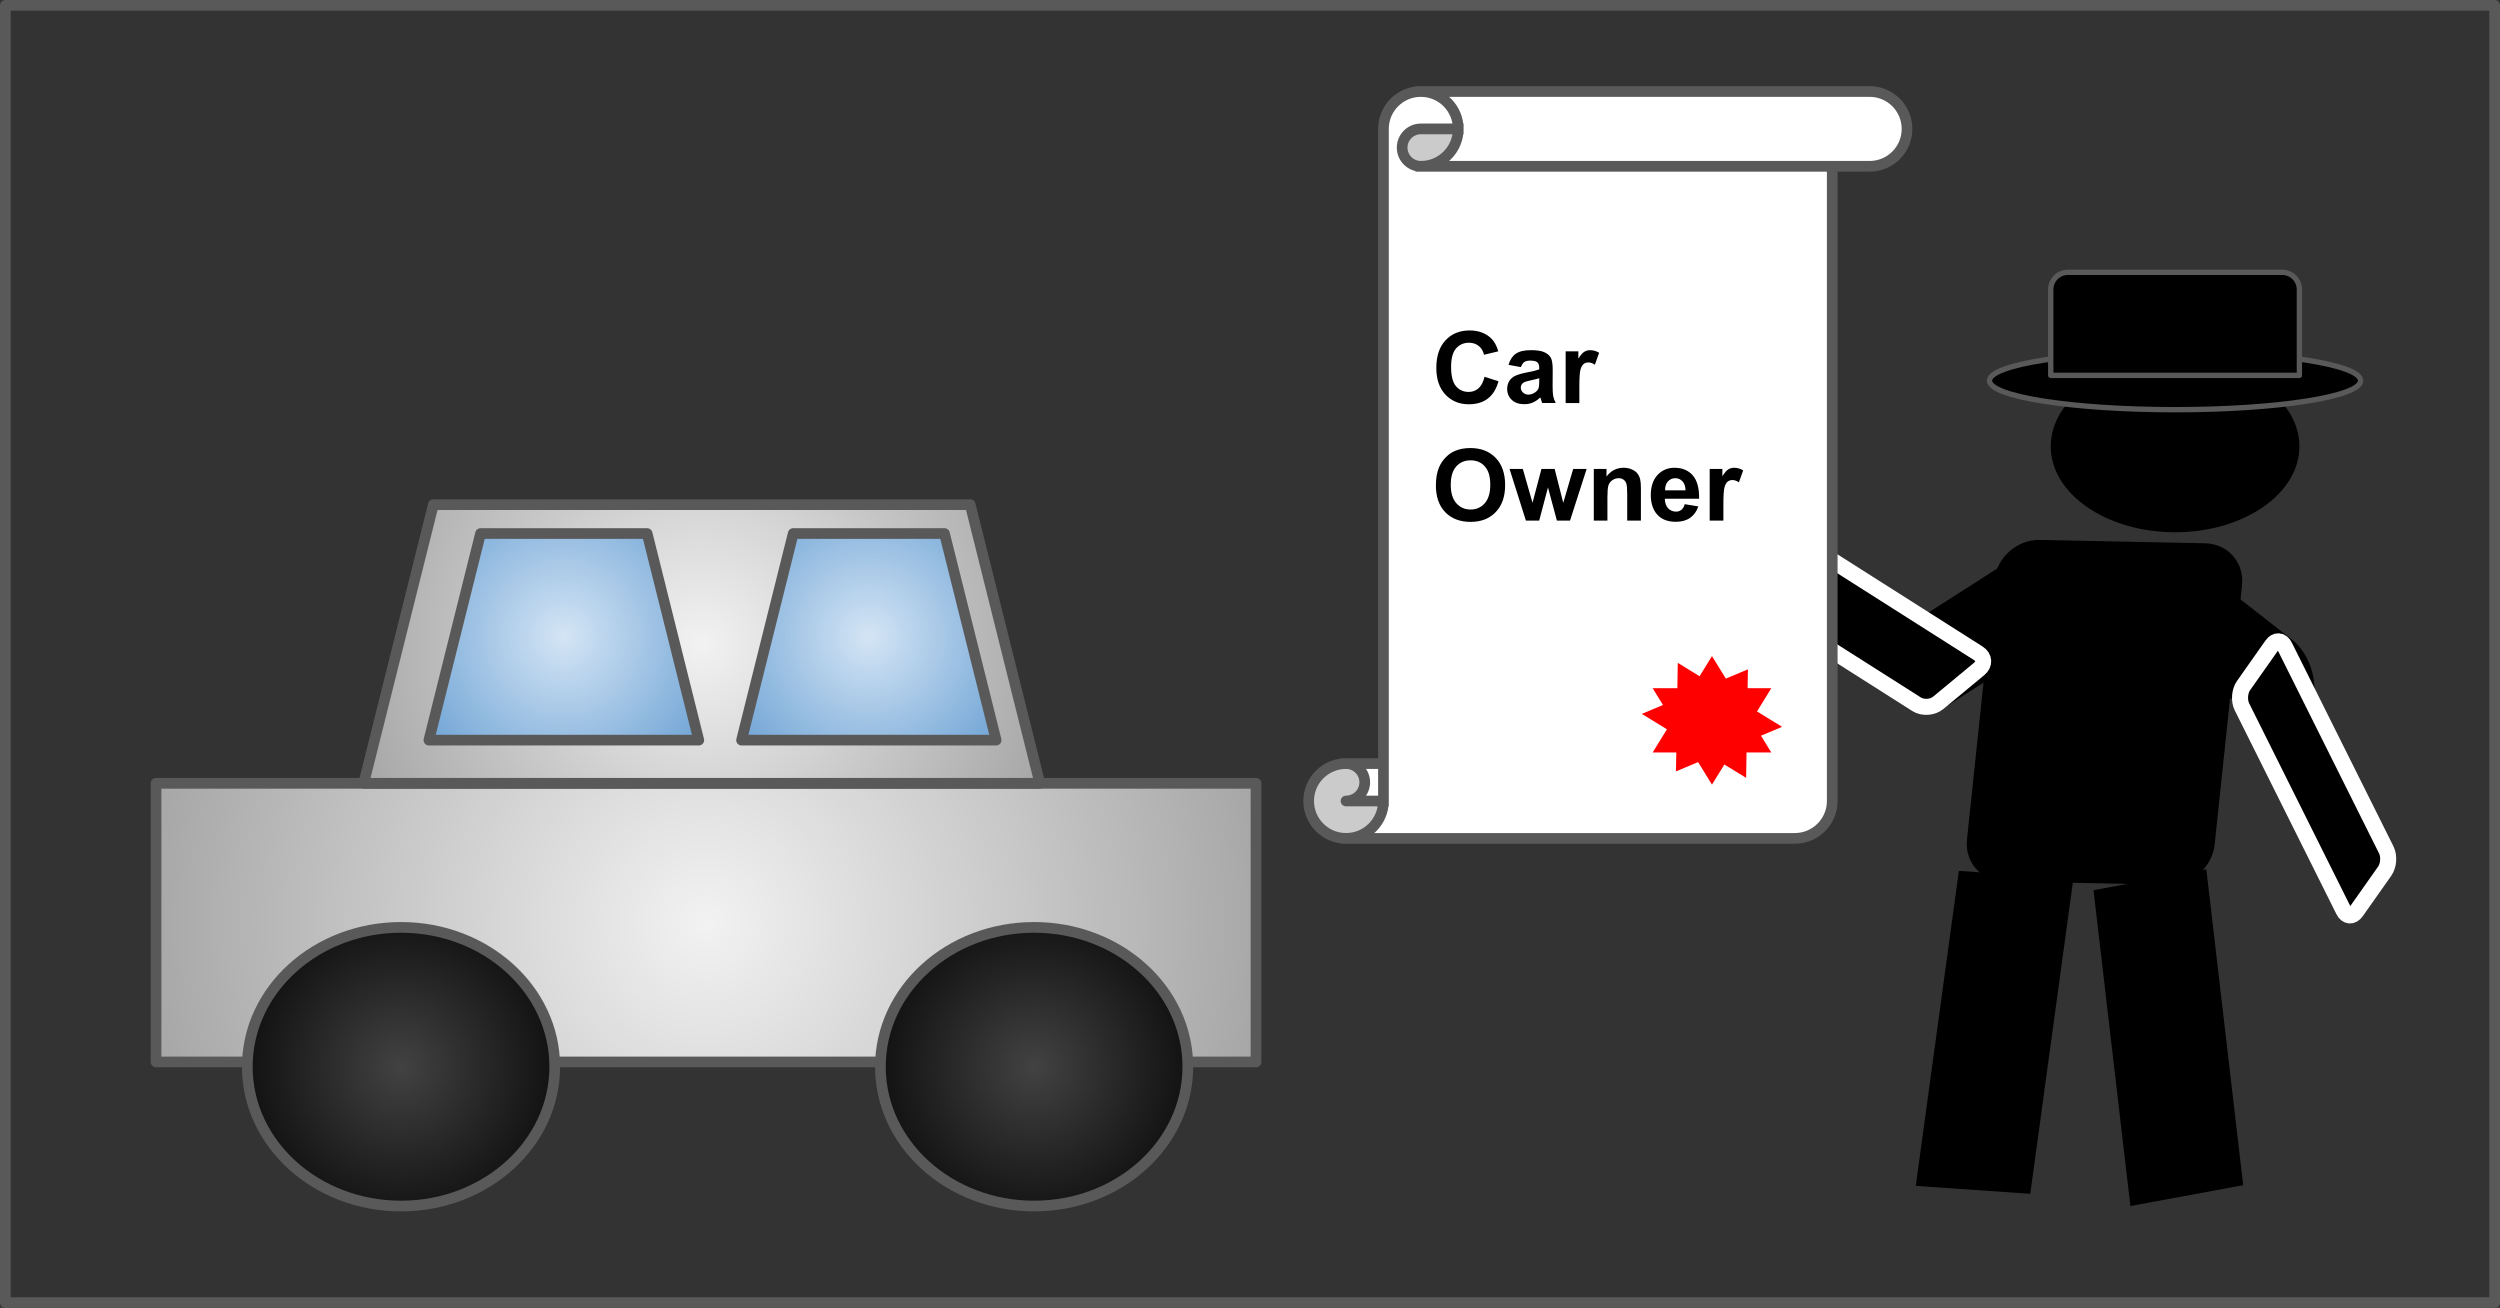 <?xml version="1.0" encoding="UTF-8" standalone="no"?>
<svg
   xmlns:dc="http://purl.org/dc/elements/1.1/"
   xmlns:cc="http://creativecommons.org/ns#"
   xmlns:rdf="http://www.w3.org/1999/02/22-rdf-syntax-ns#"
   xmlns:svg="http://www.w3.org/2000/svg"
   xmlns="http://www.w3.org/2000/svg"
   xmlns:sodipodi="http://sodipodi.sourceforge.net/DTD/sodipodi-0.dtd"
   xmlns:inkscape="http://www.inkscape.org/namespaces/inkscape"
   version="1.1"
   viewBox="0 0 467.669 244.677"
   stroke-miterlimit="10"
   id="svg127"
   sodipodi:docname="CarOwner.svg"
   width="467.669"
   height="244.677"
   style="fill:none;stroke:none;stroke-linecap:square;stroke-miterlimit:10"
   inkscape:version="0.92.2 (5c3e80d, 2017-08-06)">
  <rect x="0" y="0" width="467.669" height="244.677" fill="#333333" stroke="none"/>
  <defs
     id="defs131" />
  <sodipodi:namedview
     pagecolor="#ffffff"
     bordercolor="#666666"
     borderopacity="1"
     objecttolerance="10"
     gridtolerance="10"
     guidetolerance="10"
     inkscape:pageopacity="0"
     inkscape:pageshadow="2"
     inkscape:window-width="2560"
     inkscape:window-height="1326"
     id="namedview129"
     showgrid="false"
     inkscape:zoom="1.9445436"
     inkscape:cx="269.15194"
     inkscape:cy="92.491745"
     inkscape:window-x="0"
     inkscape:window-y="27"
     inkscape:window-maximized="1"
     inkscape:current-layer="g125" />
  <clipPath
     id="g39600f3d5c_0_0.0">
    <path
       d="M 0,0 H 960 V 540 H 0 Z"
       id="path2"
       inkscape:connector-curvature="0"
       style="clip-rule:nonzero" />
  </clipPath>
  <g
     clip-path="url(#g39600f3d5c_0_0.0)"
     id="g125"
     transform="translate(-241.688,-127.717)">
    <defs
       id="defs12">
      <radialGradient
         id="g39600f3d5c_0_0.1"
         gradientUnits="userSpaceOnUse"
         gradientTransform="scale(10.302)"
         spreadMethod="pad"
         cx="36.28"
         cy="29.151"
         fx="36.28"
         fy="29.151"
         r="10.302">
        <stop
           offset="0.0"
           stop-color="#f2f2f2"
           id="stop7" />
        <stop
           offset="1.0"
           stop-color="#a6a6a6"
           id="stop9" />
      </radialGradient>
    </defs>
    <path
       d="m 270.879,274.247 h 205.764 v 52.126 H 270.879 Z"
       id="path14"
       style="fill:url(#g39600f3d5c_0_0.1);fill-rule:evenodd"
       inkscape:connector-curvature="0" />
    <path
       d="m 270.879,274.247 h 205.764 v 52.126 H 270.879 Z"
       id="path16"
       inkscape:connector-curvature="0"
       style="fill-rule:evenodd;stroke:#595959;stroke-width:2;stroke-linecap:butt;stroke-linejoin:round" />
    <defs
       id="defs23">
      <radialGradient
         id="g39600f3d5c_0_0.2"
         gradientUnits="userSpaceOnUse"
         gradientTransform="scale(8.271)"
         spreadMethod="pad"
         cx="45.095"
         cy="30.008"
         fx="45.095"
         fy="30.008"
         r="8.271">
        <stop
           offset="0.0"
           stop-color="#f2f2f2"
           id="stop18" />
        <stop
           offset="1.0"
           stop-color="#a6a6a6"
           id="stop20" />
      </radialGradient>
    </defs>
    <path
       d="m 309.724,274.247 13.032,-52.126 h 100.425 l 13.031,52.126 z"
       id="path25"
       style="fill:url(#g39600f3d5c_0_0.2);fill-rule:evenodd"
       inkscape:connector-curvature="0" />
    <path
       d="m 309.724,274.247 13.032,-52.126 h 100.425 l 13.031,52.126 z"
       id="path27"
       inkscape:connector-curvature="0"
       style="fill-rule:evenodd;stroke:#595959;stroke-width:2;stroke-linecap:butt;stroke-linejoin:round" />
    <defs
       id="defs34">
      <radialGradient
         id="g39600f3d5c_0_0.3"
         gradientUnits="userSpaceOnUse"
         gradientTransform="scale(6.23)"
         spreadMethod="pad"
         cx="50.838"
         cy="52.533"
         fx="50.838"
         fy="52.533"
         r="6.23">
        <stop
           offset="0.0"
           stop-color="#424242"
           id="stop29" />
        <stop
           offset="1.0"
           stop-color="#010101"
           id="stop31" />
      </radialGradient>
    </defs>
    <path
       d="m 287.95,327.265 v 0 c 0,-14.394 12.874,-26.063 28.756,-26.063 v 0 c 15.881,0 28.756,11.669 28.756,26.063 v 0 c 0,14.394 -12.874,26.063 -28.756,26.063 v 0 c -15.881,0 -28.756,-11.669 -28.756,-26.063 z"
       id="path36"
       style="fill:url(#g39600f3d5c_0_0.3);fill-rule:evenodd"
       inkscape:connector-curvature="0" />
    <path
       d="m 287.95,327.265 v 0 c 0,-14.394 12.874,-26.063 28.756,-26.063 v 0 c 15.881,0 28.756,11.669 28.756,26.063 v 0 c 0,14.394 -12.874,26.063 -28.756,26.063 v 0 c -15.881,0 -28.756,-11.669 -28.756,-26.063 z"
       id="path38"
       inkscape:connector-curvature="0"
       style="fill-rule:evenodd;stroke:#595959;stroke-width:2;stroke-linecap:butt;stroke-linejoin:round" />
    <defs
       id="defs45">
      <radialGradient
         id="g39600f3d5c_0_0.4"
         gradientUnits="userSpaceOnUse"
         gradientTransform="scale(6.23)"
         spreadMethod="pad"
         cx="69.848"
         cy="52.533"
         fx="69.848"
         fy="52.533"
         r="6.23">
        <stop
           offset="0.0"
           stop-color="#424242"
           id="stop40" />
        <stop
           offset="1.0"
           stop-color="#010101"
           id="stop42" />
      </radialGradient>
    </defs>
    <path
       d="m 406.381,327.265 v 0 c 0,-14.394 12.874,-26.063 28.756,-26.063 v 0 c 15.881,0 28.756,11.669 28.756,26.063 v 0 c 0,14.394 -12.874,26.063 -28.756,26.063 v 0 c -15.881,0 -28.756,-11.669 -28.756,-26.063 z"
       id="path47"
       style="fill:url(#g39600f3d5c_0_0.4);fill-rule:evenodd"
       inkscape:connector-curvature="0" />
    <path
       d="m 406.381,327.265 v 0 c 0,-14.394 12.874,-26.063 28.756,-26.063 v 0 c 15.881,0 28.756,11.669 28.756,26.063 v 0 c 0,14.394 -12.874,26.063 -28.756,26.063 v 0 c -15.881,0 -28.756,-11.669 -28.756,-26.063 z"
       id="path49"
       inkscape:connector-curvature="0"
       style="fill-rule:evenodd;stroke:#595959;stroke-width:2;stroke-linecap:butt;stroke-linejoin:round" />
    <defs
       id="defs56">
      <radialGradient
         id="g39600f3d5c_0_0.5"
         gradientUnits="userSpaceOnUse"
         gradientTransform="scale(5.538)"
         spreadMethod="pad"
         cx="72.996"
         cy="44.577"
         fx="72.996"
         fy="44.577"
         r="5.538">
        <stop
           offset="0.0"
           stop-color="#d4e5f5"
           id="stop51" />
        <stop
           offset="1.0"
           stop-color="#70a4d5"
           id="stop53" />
      </radialGradient>
    </defs>
    <path
       d="m 380.409,266.171 9.661,-38.646 h 28.299 l 9.661,38.646 z"
       id="path58"
       style="fill:url(#g39600f3d5c_0_0.5);fill-rule:evenodd"
       inkscape:connector-curvature="0" />
    <path
       d="m 380.409,266.171 9.661,-38.646 h 28.299 l 9.661,38.646 z"
       id="path60"
       inkscape:connector-curvature="0"
       style="fill-rule:evenodd;stroke:#595959;stroke-width:2;stroke-linecap:butt;stroke-linejoin:round" />
    <defs
       id="defs67">
      <radialGradient
         id="g39600f3d5c_0_0.6"
         gradientUnits="userSpaceOnUse"
         gradientTransform="scale(5.638)"
         spreadMethod="pad"
         cx="61.573"
         cy="43.78"
         fx="61.573"
         fy="43.78"
         r="5.638">
        <stop
           offset="0.0"
           stop-color="#d4e5f5"
           id="stop62" />
        <stop
           offset="1.0"
           stop-color="#70a4d5"
           id="stop64" />
      </radialGradient>
    </defs>
    <path
       d="m 321.921,266.171 9.661,-38.646 h 31.165 l 9.661,38.646 z"
       id="path69"
       style="fill:url(#g39600f3d5c_0_0.6);fill-rule:evenodd"
       inkscape:connector-curvature="0" />
    <path
       d="m 321.921,266.171 9.661,-38.646 h 31.165 l 9.661,38.646 z"
       id="path71"
       inkscape:connector-curvature="0"
       style="fill-rule:evenodd;stroke:#595959;stroke-width:2;stroke-linecap:butt;stroke-linejoin:round" />
    <path
       d="m 625.315,211.22 v 0 c 0,-8.873 10.412,-16.066 23.257,-16.066 v 0 c 12.844,0 23.257,7.193 23.257,16.066 v 0 c 0,8.873 -10.412,16.066 -23.257,16.066 v 0 c -12.844,0 -23.257,-7.193 -23.257,-16.066 z"
       id="path73"
       inkscape:connector-curvature="0"
       style="fill:#000000;fill-rule:evenodd" />
    <path
       d="m 614.765,236.239 v 0 c 0.448,-4.242 4.268,-7.61 8.532,-7.523 l 30.887,0.63 v 0 c 2.048,0.042 3.927,0.891 5.223,2.361 1.296,1.47 1.904,3.44 1.689,5.477 l -5.119,48.512 c -0.448,4.242 -4.268,7.61 -8.532,7.523 l -30.887,-0.63 c -4.265,-0.087 -7.359,-3.596 -6.911,-7.838 z"
       id="path75"
       inkscape:connector-curvature="0"
       style="fill:#000000;fill-rule:evenodd" />
    <path
       d="m 608.129,290.63 21.417,1.48 -8.063,58.929 -21.417,-1.48 z"
       id="path77"
       inkscape:connector-curvature="0"
       style="fill:#000000;fill-rule:evenodd" />
    <path
       d="m 619.97,232.872 v 0 c 3.013,-1.927 6.346,-0.729 7.443,2.675 l 0.341,1.058 v 0 c 0.527,1.635 0.457,3.57 -0.193,5.38 -0.651,1.81 -1.829,3.347 -3.276,4.272 l -18.348,11.731 c -3.013,1.927 -6.346,0.729 -7.443,-2.675 l -0.341,-1.058 c -1.097,-3.404 0.456,-7.726 3.469,-9.652 z"
       id="path79"
       inkscape:connector-curvature="0"
       style="fill:#000000;fill-rule:evenodd" />
    <path
       d="m 619.97,232.872 v 0 c 3.013,-1.927 6.346,-0.729 7.443,2.675 l 0.341,1.058 v 0 c 0.527,1.635 0.457,3.57 -0.193,5.38 -0.651,1.81 -1.829,3.347 -3.276,4.272 l -18.348,11.731 c -3.013,1.927 -6.346,0.729 -7.443,-2.675 l -0.341,-1.058 c -1.097,-3.404 0.456,-7.726 3.469,-9.652 z"
       id="path81"
       inkscape:connector-curvature="0"
       style="fill-rule:evenodd;stroke:#000000;stroke-width:3;stroke-linecap:butt;stroke-linejoin:round" />
    <path
       d="m 611.751,249.918 v 0 c 1.163,0.739 1.245,2.05 0.184,2.928 l -7.685,6.362 v 0 c -0.51,0.422 -1.22,0.686 -1.975,0.733 -0.755,0.048 -1.493,-0.125 -2.051,-0.48 l -37.585,-23.876 c -1.163,-0.739 -1.245,-2.05 -0.184,-2.928 l 7.685,-6.362 c 1.061,-0.878 2.864,-0.992 4.027,-0.253 z"
       id="path83"
       inkscape:connector-curvature="0"
       style="fill:#000000;fill-rule:evenodd" />
    <path
       d="m 611.751,249.918 v 0 c 1.163,0.739 1.245,2.05 0.184,2.928 l -7.685,6.362 v 0 c -0.51,0.422 -1.22,0.686 -1.975,0.733 -0.755,0.048 -1.493,-0.125 -2.051,-0.48 l -37.585,-23.876 c -1.163,-0.739 -1.245,-2.05 -0.184,-2.928 l 7.685,-6.362 c 1.061,-0.878 2.864,-0.992 4.027,-0.253 z"
       id="path85"
       inkscape:connector-curvature="0"
       style="fill-rule:evenodd;stroke:#ffffff;stroke-width:3;stroke-linecap:butt;stroke-linejoin:round" />
    <path
       d="m 613.856,198.921 v 0 c 0,-3.002 15.543,-5.436 34.716,-5.436 v 0 c 19.173,0 34.716,2.434 34.716,5.436 v 0 c 0,3.002 -15.543,5.436 -34.716,5.436 v 0 c -19.173,0 -34.716,-2.434 -34.716,-5.436 z"
       id="path87"
       inkscape:connector-curvature="0"
       style="fill:#000000;fill-rule:evenodd" />
    <path
       d="m 613.856,198.921 v 0 c 0,-3.002 15.543,-5.436 34.716,-5.436 v 0 c 19.173,0 34.716,2.434 34.716,5.436 v 0 c 0,3.002 -15.543,5.436 -34.716,5.436 v 0 c -19.173,0 -34.716,-2.434 -34.716,-5.436 z"
       id="path89"
       inkscape:connector-curvature="0"
       style="fill-rule:evenodd;stroke:#595959;stroke-width:1;stroke-linecap:butt;stroke-linejoin:round" />
    <path
       d="m 628.528,178.659 h 40.088 c 0.852,0 1.669,0.338 2.272,0.941 0.602,0.603 0.941,1.42 0.941,2.272 v 16.063 c 0,2.1e-4 -1.9e-4,3.8e-4 -3.7e-4,3.8e-4 l -46.513,-3.8e-4 v 0 c -1.8e-4,0 -3.6e-4,-1.7e-4 -3.6e-4,-3.9e-4 l 3.6e-4,-16.063 v 0 c 0,-1.774 1.438,-3.213 3.213,-3.213 z"
       id="path91"
       inkscape:connector-curvature="0"
       style="fill:#000000;fill-rule:evenodd" />
    <path
       d="m 628.528,178.659 h 40.088 c 0.852,0 1.669,0.338 2.272,0.941 0.602,0.603 0.941,1.42 0.941,2.272 v 16.063 c 0,2.1e-4 -1.9e-4,3.8e-4 -3.7e-4,3.8e-4 l -46.513,-3.8e-4 v 0 c -1.8e-4,0 -3.6e-4,-1.7e-4 -3.6e-4,-3.9e-4 l 3.6e-4,-16.063 v 0 c 0,-1.774 1.438,-3.213 3.213,-3.213 z"
       id="path93"
       inkscape:connector-curvature="0"
       style="fill-rule:evenodd;stroke:#595959;stroke-width:1;stroke-linecap:butt;stroke-linejoin:round" />
    <path
       d="m 633.315,294.241 21.102,-3.906 6.898,59.087 -21.102,3.906 z"
       id="path95"
       inkscape:connector-curvature="0"
       style="fill:#000000;fill-rule:evenodd" />
    <path
       d="m 655.587,237.667 v 0 c -2.774,-2.167 -5.751,-1.165 -6.649,2.239 l -0.279,1.058 v 0 c -0.431,1.635 -0.316,3.616 0.321,5.508 0.637,1.892 1.744,3.54 3.076,4.58 l 13.9,10.859 c 2.774,2.168 5.751,1.165 6.649,-2.239 l 0.279,-1.058 c 0.898,-3.404 -0.623,-7.921 -3.397,-10.088 z"
       id="path97"
       inkscape:connector-curvature="0"
       style="fill:#000000;fill-rule:evenodd" />
    <path
       d="m 655.587,237.667 v 0 c -2.774,-2.167 -5.751,-1.165 -6.649,2.239 l -0.279,1.058 v 0 c -0.431,1.635 -0.316,3.616 0.321,5.508 0.637,1.892 1.744,3.54 3.076,4.58 l 13.9,10.859 c 2.774,2.168 5.751,1.165 6.649,-2.239 l 0.279,-1.058 c 0.898,-3.404 -0.623,-7.921 -3.397,-10.088 z"
       id="path99"
       inkscape:connector-curvature="0"
       style="fill-rule:evenodd;stroke:#000000;stroke-width:3;stroke-linecap:butt;stroke-linejoin:round" />
    <path
       d="m 669.066,248.593 v 0 c -0.57,-1.143 -1.628,-1.223 -2.364,-0.179 l -5.327,7.559 v 0 c -0.353,0.501 -0.583,1.2 -0.639,1.942 -0.056,0.742 0.066,1.468 0.34,2.016 l 19.021,38.13 c 0.57,1.143 1.628,1.223 2.364,0.179 l 5.327,-7.559 c 0.736,-1.044 0.87,-2.816 0.3,-3.959 z"
       id="path101"
       inkscape:connector-curvature="0"
       style="fill:#000000;fill-rule:evenodd" />
    <path
       d="m 669.066,248.593 v 0 c -0.57,-1.143 -1.628,-1.223 -2.364,-0.179 l -5.327,7.559 v 0 c -0.353,0.501 -0.583,1.2 -0.639,1.942 -0.056,0.742 0.066,1.468 0.34,2.016 l 19.021,38.13 c 0.57,1.143 1.628,1.223 2.364,0.179 l 5.327,-7.559 c 0.736,-1.044 0.87,-2.816 0.3,-3.959 z"
       id="path103"
       inkscape:connector-curvature="0"
       style="fill-rule:evenodd;stroke:#ffffff;stroke-width:3;stroke-linecap:butt;stroke-linejoin:round" />
    <path
       d="m 493.49,284.551 v 0 c 3.864,0 6.996,-3.132 6.996,-6.996 h -6.996 c 1.932,0 3.498,-1.566 3.498,-3.498 0,-1.932 -1.566,-3.498 -3.498,-3.498 h 6.996 v -118.728 0 c 0,-3.864 3.132,-6.996 6.996,-6.996 h 83.953 c 3.864,0 6.996,3.132 6.996,6.996 0,3.864 -3.132,6.996 -6.996,6.996 h -6.996 v 118.728 c 0,3.864 -3.132,6.996 -6.996,6.996 z m 20.988,-132.72 v 0 c 0,3.864 -3.132,6.996 -6.996,6.996 -1.932,0 -3.498,-1.566 -3.498,-3.498 0,-1.932 1.566,-3.498 3.498,-3.498 z"
       id="path105"
       inkscape:connector-curvature="0"
       style="fill:#ffffff;fill-rule:evenodd" />
    <path
       d="m 514.478,151.831 v 0 c 0,3.864 -3.132,6.996 -6.996,6.996 -1.932,0 -3.498,-1.566 -3.498,-3.498 0,-1.932 1.566,-3.498 3.498,-3.498 z m -13.992,125.724 c 0,3.864 -3.132,6.996 -6.996,6.996 -3.864,0 -6.996,-3.132 -6.996,-6.996 0,-3.864 3.132,-6.996 6.996,-6.996 v 0 c 1.932,0 3.498,1.566 3.498,3.498 0,1.932 -1.566,3.498 -3.498,3.498 z"
       id="path107"
       inkscape:connector-curvature="0"
       style="fill:#cbcbcb;fill-rule:evenodd" />
    <path
       d="m 500.486,270.559 v -118.728 0 c 0,-3.864 3.132,-6.996 6.996,-6.996 h 83.953 c 3.864,0 6.996,3.132 6.996,6.996 0,3.864 -3.132,6.996 -6.996,6.996 h -6.996 v 118.728 c 0,3.864 -3.132,6.996 -6.996,6.996 h -83.953 v 0 c -3.864,0 -6.996,-3.132 -6.996,-6.996 0,-3.864 3.132,-6.996 6.996,-6.996 z m 6.996,-125.724 v 0 c 3.864,0 6.996,3.132 6.996,6.996 0,3.864 -3.132,6.996 -6.996,6.996 -1.932,0 -3.498,-1.566 -3.498,-3.498 0,-1.932 1.566,-3.498 3.498,-3.498 h 6.996 m 69.961,6.996 H 507.482 M 493.49,270.559 v 0 c 1.932,0 3.498,1.566 3.498,3.498 0,1.932 -1.566,3.498 -3.498,3.498 h 6.996 m -6.996,6.996 v 0 c 3.864,0 6.996,-3.132 6.996,-6.996 v -6.996"
       id="path109"
       inkscape:connector-curvature="0"
       style="fill:#000000;fill-opacity:0;fill-rule:evenodd" />
    <path
       d="m 500.486,270.559 v -118.728 0 c 0,-3.864 3.132,-6.996 6.996,-6.996 h 83.953 c 3.864,0 6.996,3.132 6.996,6.996 0,3.864 -3.132,6.996 -6.996,6.996 h -6.996 v 118.728 c 0,3.864 -3.132,6.996 -6.996,6.996 h -83.953 v 0 c -3.864,0 -6.996,-3.132 -6.996,-6.996 0,-3.864 3.132,-6.996 6.996,-6.996 z m 6.996,-125.724 v 0 c 3.864,0 6.996,3.132 6.996,6.996 0,3.864 -3.132,6.996 -6.996,6.996 -1.932,0 -3.498,-1.566 -3.498,-3.498 0,-1.932 1.566,-3.498 3.498,-3.498 h 6.996 m 69.961,6.996 H 507.482 M 493.49,270.559 v 0 c 1.932,0 3.498,1.566 3.498,3.498 0,1.932 -1.566,3.498 -3.498,3.498 h 6.996 m -6.996,6.996 v 0 c 3.864,0 6.996,-3.132 6.996,-6.996 v -6.996"
       id="path111"
       inkscape:connector-curvature="0"
       style="fill-rule:evenodd;stroke:#595959;stroke-width:2;stroke-linecap:butt;stroke-linejoin:round" />
    <path
       d="m 519.392,198.205 2.609,0.828 q -0.594,2.188 -2,3.25 -1.391,1.062 -3.547,1.062 -2.656,0 -4.375,-1.812 -1.703,-1.828 -1.703,-4.984 0,-3.328 1.719,-5.172 1.719,-1.844 4.516,-1.844 2.453,0 3.984,1.438 0.922,0.859 1.375,2.469 l -2.672,0.641 q -0.234,-1.047 -0.984,-1.641 -0.75,-0.609 -1.828,-0.609 -1.484,0 -2.422,1.078 -0.922,1.062 -0.922,3.438 0,2.531 0.906,3.609 0.922,1.078 2.375,1.078 1.078,0 1.844,-0.672 0.781,-0.688 1.125,-2.156 z m 6.817,-1.812 -2.328,-0.422 q 0.406,-1.406 1.359,-2.078 0.953,-0.672 2.844,-0.672 1.703,0 2.547,0.406 0.844,0.406 1.172,1.031 0.344,0.625 0.344,2.281 l -0.016,3 q 0,1.266 0.109,1.875 0.125,0.609 0.469,1.297 h -2.531 q -0.109,-0.25 -0.25,-0.75 -0.062,-0.234 -0.094,-0.312 -0.656,0.641 -1.406,0.969 -0.734,0.312 -1.594,0.312 -1.484,0 -2.344,-0.812 -0.859,-0.812 -0.859,-2.047 0,-0.828 0.391,-1.469 0.391,-0.641 1.094,-0.969 0.703,-0.344 2.031,-0.609 1.797,-0.328 2.484,-0.625 v -0.25 q 0,-0.75 -0.359,-1.062 -0.359,-0.312 -1.375,-0.312 -0.688,0 -1.078,0.281 -0.375,0.266 -0.609,0.938 z m 3.422,2.078 q -0.484,0.156 -1.562,0.391 -1.062,0.219 -1.391,0.438 -0.5,0.359 -0.5,0.906 0,0.531 0.406,0.938 0.406,0.391 1.016,0.391 0.703,0 1.328,-0.469 0.469,-0.344 0.609,-0.844 0.094,-0.328 0.094,-1.25 z m 7.501,4.641 h -2.562 v -9.672 h 2.375 v 1.375 q 0.609,-0.984 1.094,-1.281 0.484,-0.312 1.109,-0.312 0.875,0 1.688,0.484 l -0.797,2.234 q -0.641,-0.422 -1.203,-0.422 -0.531,0 -0.906,0.297 -0.375,0.297 -0.594,1.078 -0.203,0.766 -0.203,3.234 z"
       id="path113"
       inkscape:connector-curvature="0"
       style="fill:#000000;fill-rule:nonzero" />
    <path
       d="m 510.298,218.517 q 0,-2.047 0.609,-3.422 0.453,-1.031 1.234,-1.828 0.797,-0.812 1.734,-1.203 1.25,-0.531 2.875,-0.531 2.953,0 4.719,1.828 1.781,1.828 1.781,5.094 0,3.234 -1.766,5.062 -1.75,1.828 -4.688,1.828 -2.984,0 -4.75,-1.812 -1.75,-1.828 -1.75,-5.016 z m 2.781,-0.094 q 0,2.266 1.047,3.438 1.047,1.172 2.656,1.172 1.609,0 2.641,-1.156 1.047,-1.172 1.047,-3.484 0,-2.297 -1.016,-3.422 -1,-1.141 -2.672,-1.141 -1.672,0 -2.688,1.156 -1.016,1.141 -1.016,3.438 z m 14.058,6.688 -3.062,-9.672 h 2.484 l 1.812,6.344 1.672,-6.344 h 2.469 l 1.609,6.344 1.859,-6.344 h 2.516 l -3.109,9.672 h -2.453 l -1.672,-6.219 -1.641,6.219 z m 21.511,0 h -2.562 v -4.938 q 0,-1.562 -0.172,-2.016 -0.156,-0.469 -0.531,-0.719 -0.359,-0.266 -0.875,-0.266 -0.672,0 -1.203,0.375 -0.531,0.359 -0.734,0.969 -0.188,0.594 -0.188,2.219 v 4.375 h -2.547 v -9.672 h 2.375 v 1.422 q 1.266,-1.641 3.188,-1.641 0.844,0 1.547,0.312 0.703,0.297 1.062,0.781 0.359,0.469 0.5,1.078 0.141,0.594 0.141,1.703 z m 8.193,-3.078 2.547,0.422 q -0.484,1.406 -1.547,2.141 -1.062,0.734 -2.656,0.734 -2.516,0 -3.734,-1.656 -0.953,-1.312 -0.953,-3.328 0,-2.406 1.25,-3.766 1.266,-1.359 3.188,-1.359 2.156,0 3.406,1.422 1.25,1.422 1.188,4.375 h -6.406 q 0.031,1.141 0.609,1.781 0.594,0.625 1.484,0.625 0.594,0 1,-0.328 0.422,-0.328 0.625,-1.062 z m 0.156,-2.594 q -0.031,-1.109 -0.578,-1.688 -0.547,-0.578 -1.328,-0.578 -0.844,0 -1.391,0.609 -0.547,0.609 -0.531,1.656 z m 7.079,5.672 h -2.562 v -9.672 h 2.375 v 1.375 q 0.609,-0.984 1.094,-1.281 0.484,-0.312 1.109,-0.312 0.875,0 1.688,0.484 l -0.797,2.234 q -0.641,-0.422 -1.203,-0.422 -0.531,0 -0.906,0.297 -0.375,0.297 -0.594,1.078 -0.203,0.766 -0.203,3.234 z"
       id="path115"
       inkscape:connector-curvature="0"
       style="fill:#000000;fill-rule:nonzero" />
    <path
       d="m 550.845,256.46 7.399,-1.2e-4 3.7,-6.012 3.7,6.012 7.399,1.2e-4 -3.7,6.012 3.7,6.012 -7.399,9e-5 -3.7,6.012 -3.7,-6.012 -7.399,-9e-5 3.7,-6.012 z"
       id="path117"
       inkscape:connector-curvature="0"
       style="fill:#ff0000;fill-rule:evenodd" />
    <path
       d="m 548.816,261.259 6.617,-2.777 0.112,-6.766 6.505,3.989 6.617,-2.777 -0.112,6.766 6.505,3.989 -6.617,2.777 -0.112,6.766 -6.505,-3.989 -6.617,2.777 0.112,-6.766 z"
       id="path119"
       inkscape:connector-curvature="0"
       style="fill:#ff0000;fill-rule:evenodd" />
    <path
       d="M 242.688,128.717 H 708.357 V 371.394 H 242.688 Z"
       id="path121"
       inkscape:connector-curvature="0"
       style="fill:#000000;fill-opacity:0;fill-rule:evenodd" />
    <path
       d="M 242.688,128.717 H 708.357 V 371.394 H 242.688 Z"
       id="path123"
       inkscape:connector-curvature="0"
       style="fill-rule:evenodd;stroke:#595959;stroke-width:2;stroke-linecap:butt;stroke-linejoin:round" />
  </g>
</svg>
